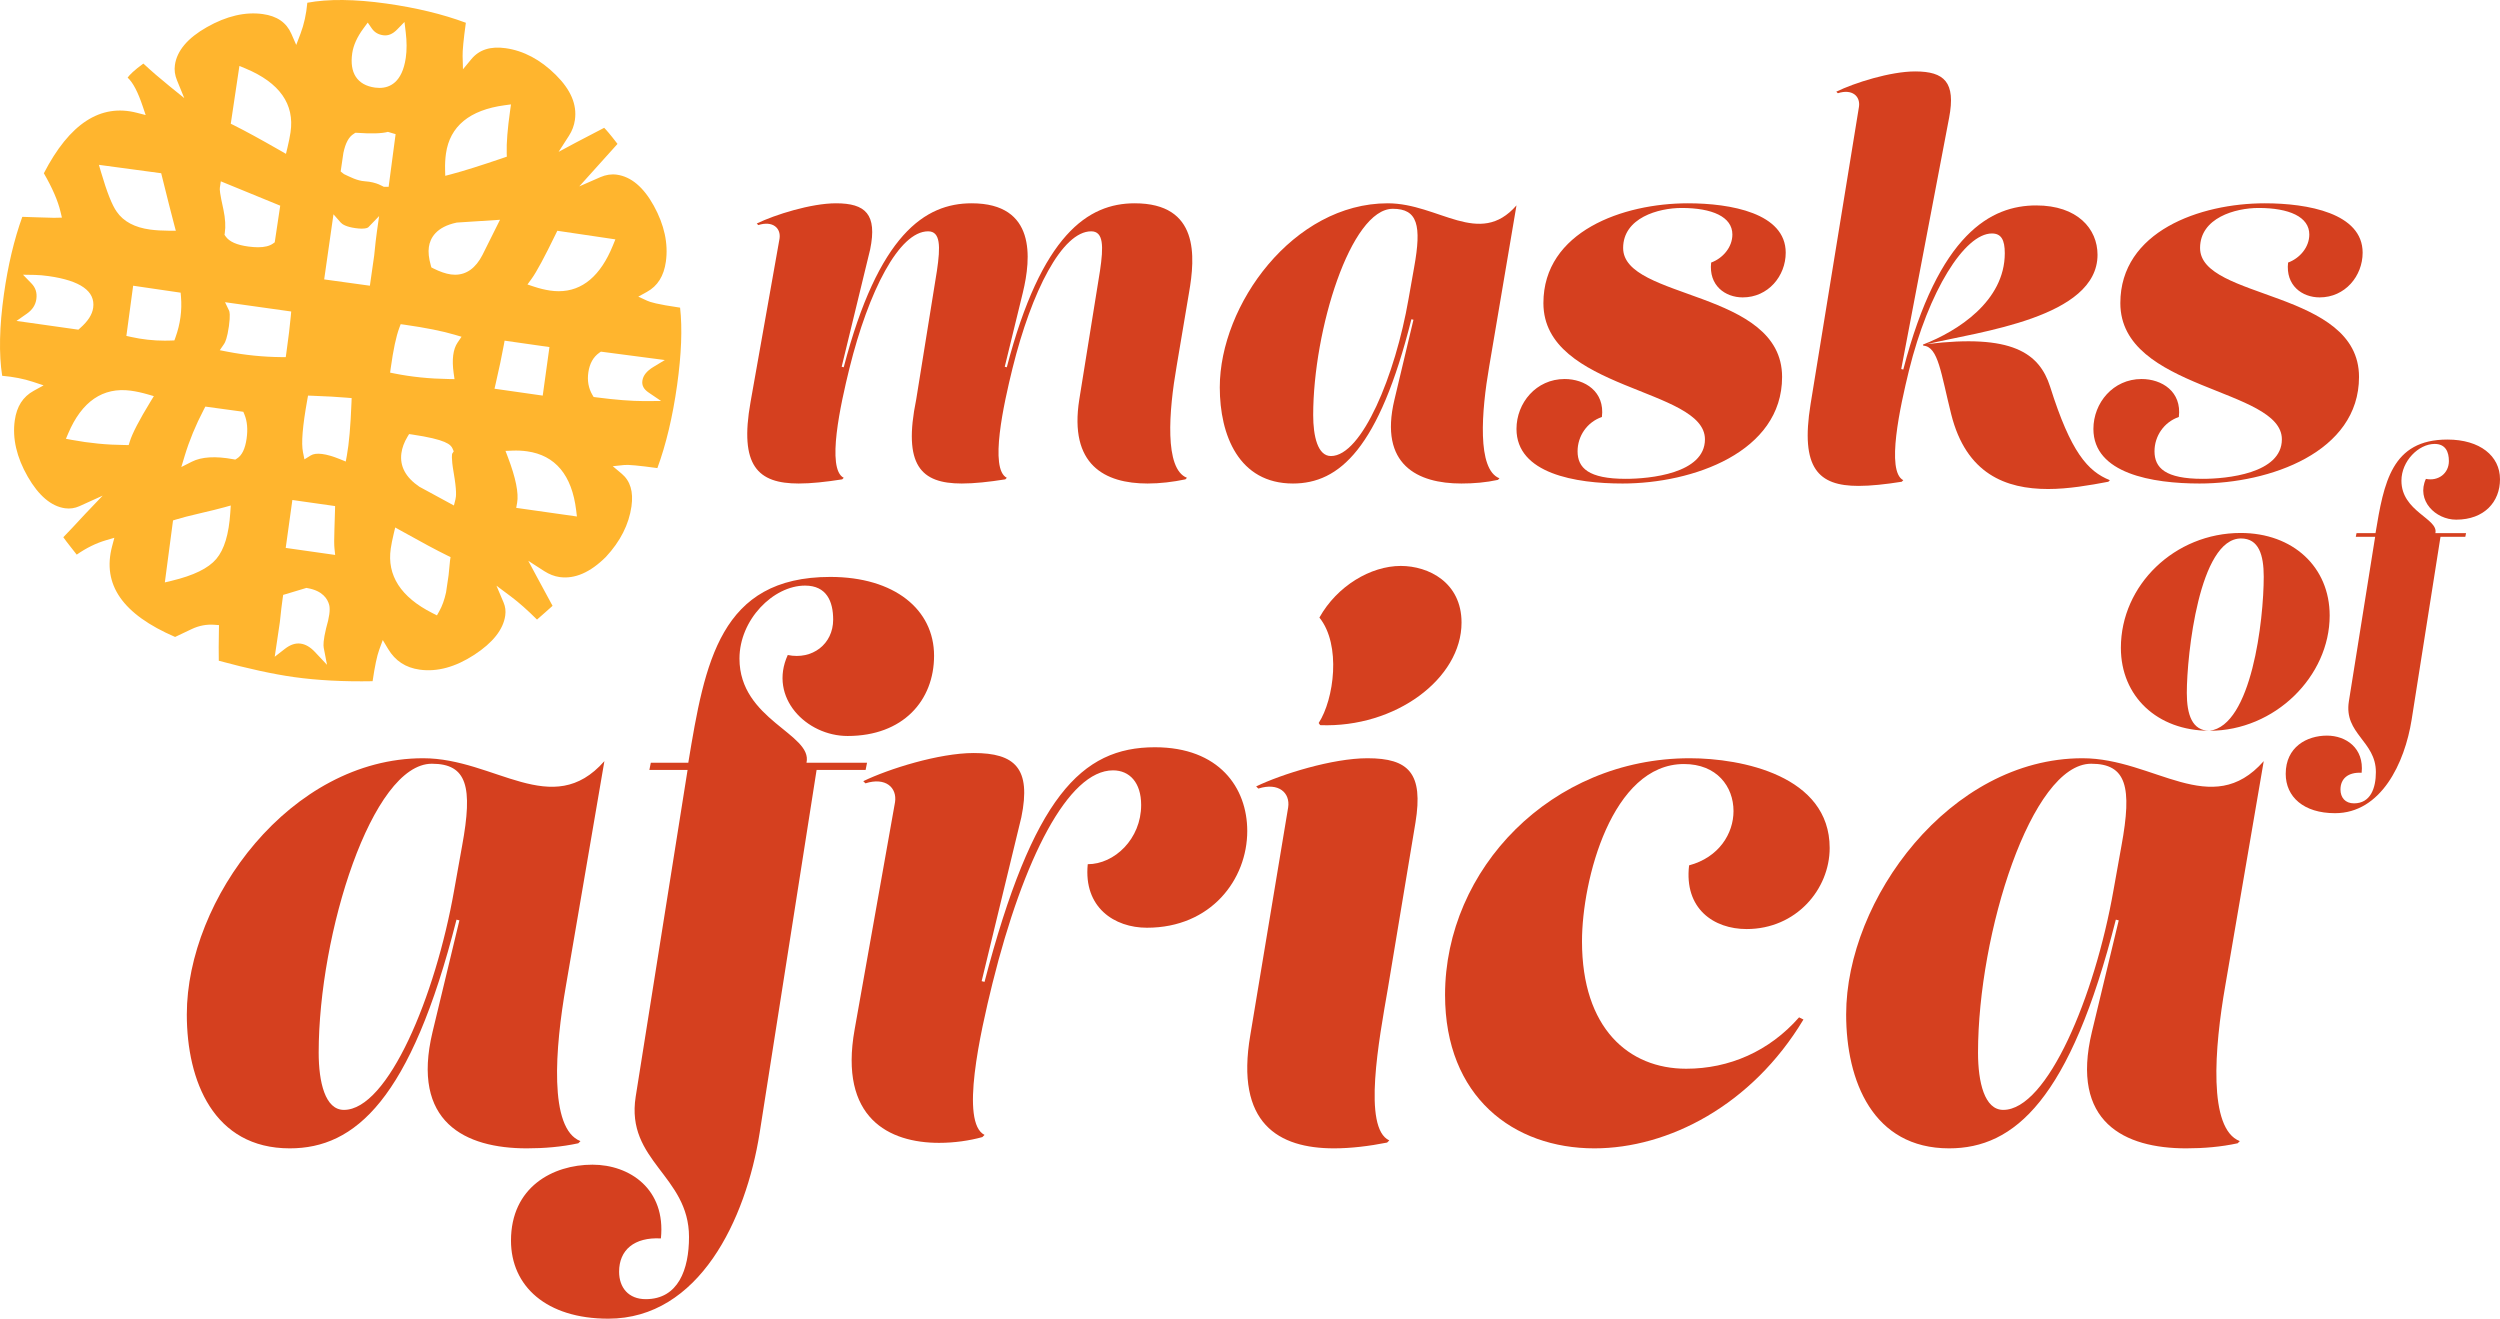 <?xml version="1.0" encoding="UTF-8" standalone="no"?>
<svg width="455px" height="240px" viewBox="0 0 455 240" version="1.1" xmlns="http://www.w3.org/2000/svg" xmlns:xlink="http://www.w3.org/1999/xlink" xmlns:sketch="http://www.bohemiancoding.com/sketch/ns">
    <title>logo-masks</title>
    <description>Created with Sketch (http://www.bohemiancoding.com/sketch)</description>
    <defs></defs>
    <g id="Page-1" stroke="none" stroke-width="1" fill="none" fill-rule="evenodd" sketch:type="MSPage">
        <g id="logo" sketch:type="MSLayerGroup">
            <path d="M154.596,67.034 C152.994,73.55 150.357,85.356 153.559,86.961 L153.277,87.244 C150.263,87.717 147.625,88 145.363,88 C137.918,88 134.528,84.788 136.599,73.173 L141.877,43.422 C142.159,41.534 140.652,40.117 138.012,40.966 L137.73,40.683 C141.028,39.076 147.625,37 152.146,37 C157.518,37 159.685,38.984 158.366,45.406 L153.183,66.749 L153.559,66.845 C159.871,42.667 168.353,37 176.833,37 C188.609,37 187.668,47.011 186.16,53.244 L182.863,66.749 L183.239,66.845 C189.552,42.667 198.034,37 206.512,37 C218.29,37 217.537,46.728 216.405,53.244 L214.145,66.655 C212.732,74.778 211.883,85.356 216.028,86.961 L215.746,87.244 C213.484,87.717 211.129,88 208.867,88 C201.048,88 194.547,84.6 196.431,72.701 L200.199,49.278 C200.858,44.838 200.858,42.1 198.598,42.1 C193.322,42.1 187.763,52.961 184.276,67.034 C182.673,73.55 180.035,85.356 183.239,86.961 L182.957,87.244 C179.941,87.717 177.303,88 175.042,88 C167.599,88 164.3,84.694 166.75,72.701 L170.521,49.278 C171.179,44.838 171.179,42.1 168.918,42.1 C163.642,42.1 158.082,52.961 154.596,67.034" id="Fill-1" fill="#D5401F" sketch:type="MSShapeGroup"></path>
            <path d="M271.032,66.71 C269.626,74.848 268.781,85.445 272.905,87.053 L272.625,87.337 C270.468,87.811 268.218,88 265.968,88 C258,88 250.968,84.593 253.782,72.767 L257.249,58.194 L256.875,58.1 C250.968,81.661 243.75,88 235.312,88 C225.469,88 222,79.201 222,70.494 C222,55.45 235.406,37 252.563,37 C261.843,37 269.249,45.138 276,37.378 L271.032,66.71 L271.032,66.71 Z M239,75.546 C239,79.415 239.831,83 242.232,83 C247.861,83 253.956,68.282 256.354,54.415 L257.372,48.66 C258.756,41.02 258.017,38 253.493,38 C245.832,38 239,60.076 239,75.546 L239,75.546 Z" id="Fill-2" fill="#D5401F" sketch:type="MSShapeGroup"></path>
            <path d="M276,78.065 C276,73.334 279.581,68.981 284.763,68.981 C288.438,68.981 292.113,71.252 291.548,75.889 C288.816,76.835 287.119,79.39 287.119,82.133 C287.119,85.162 289.098,87.148 295.882,87.148 C300.217,87.148 310.301,86.203 310.301,79.957 C310.301,70.591 280.9,71.063 280.9,55.167 C280.9,42.109 295.411,37 307.19,37 C315.01,37 325,38.797 325,45.988 C325,50.247 321.796,54.126 317.178,54.126 C313.974,54.126 310.959,51.949 311.43,47.787 C313.503,47.029 315.293,45.043 315.293,42.678 C315.293,39.46 311.62,37.85 306.059,37.85 C301.818,37.85 295.411,39.649 295.411,45.138 C295.411,54.598 324.34,52.707 324.34,68.603 C324.34,82.322 308.037,88 295.317,88 C286.742,88 276,86.203 276,78.065" id="Fill-3" fill="#D5401F" sketch:type="MSShapeGroup"></path>
            <path d="M349.962,62.722 C356.338,60.264 364.871,54.781 364.871,46.085 C364.871,43.627 364.213,42.492 362.526,42.492 C357.557,42.492 350.992,52.986 347.428,67.449 C345.835,73.971 343.21,85.787 346.398,87.394 L346.116,87.677 C343.116,88.151 340.491,88.434 338.24,88.434 C330.926,88.434 327.644,85.219 329.518,73.593 L338.334,19.427 C338.614,17.536 337.115,16.118 334.489,16.97 L334.207,16.687 C337.489,15.078 344.052,13 348.556,13 C353.9,13 355.963,14.984 354.742,21.413 L346.024,67.164 L346.398,67.26 C352.868,42.398 362.433,37.388 370.591,37.388 C378.092,37.388 381.749,41.641 381.749,46.368 C381.749,57.807 360.276,60.359 350.711,62.628 C366.183,60.736 371.153,64.234 373.123,70.378 C376.873,82.289 379.968,85.787 384,87.394 L383.719,87.677 C380.249,88.339 376.405,89 372.748,89 C365.058,89 357.838,86.259 355.119,75.388 C353.244,67.921 352.774,63.1 350.054,62.911 L349.962,62.722" id="Fill-4" fill="#D5401F" sketch:type="MSShapeGroup"></path>
            <path d="M381,78.065 C381,73.334 384.583,68.981 389.765,68.981 C393.44,68.981 397.114,71.252 396.548,75.889 C393.816,76.835 392.12,79.39 392.12,82.133 C392.12,85.162 394.1,87.148 400.883,87.148 C405.219,87.148 415.301,86.203 415.301,79.957 C415.301,70.591 385.902,71.063 385.902,55.167 C385.902,42.109 400.413,37 412.192,37 C420.012,37 430,38.797 430,45.988 C430,50.247 426.797,54.126 422.18,54.126 C418.975,54.126 415.961,51.949 416.431,47.787 C418.505,47.029 420.294,45.043 420.294,42.678 C420.294,39.46 416.62,37.85 411.059,37.85 C406.82,37.85 400.413,39.649 400.413,45.138 C400.413,54.598 429.341,52.707 429.341,68.603 C429.341,82.322 413.039,88 400.319,88 C391.742,88 381,86.203 381,78.065" id="Fill-5" fill="#D5401F" sketch:type="MSShapeGroup"></path>
            <path d="M424,112.027 C424,123.114 414.001,133 402.133,133 C392.6,133 386,126.72 386,117.906 C386,106.485 395.8,97 407.8,97 C417.335,97 424,103.211 424,112.027 L424,112.027 Z M412,104.96 C412,101.011 411.104,98 407.863,98 C400.276,98 398,119.147 398,126.107 C398,130.056 398.966,133 402.138,133 C409.793,132.063 412,112.857 412,104.96 L412,104.96 Z" id="Fill-6" fill="#D5401F" sketch:type="MSShapeGroup"></path>
            <path d="M445.433,80 C451.346,80 455,82.981 455,87.223 C455,91.332 452.142,94.579 447.026,94.579 C443.24,94.579 439.717,91.067 441.513,87.156 C443.771,87.621 445.698,86.163 445.698,83.909 C445.698,82.253 445.101,80.795 443.106,80.795 C440.183,80.795 437.06,83.909 437.06,87.488 C437.06,93.121 443.838,94.381 443.24,97.032 L448.82,97.032 L448.688,97.695 L444.17,97.695 L438.921,130.967 C437.66,138.919 433.34,148 424.969,148 C419.255,148 416,145.018 416,140.842 C416,135.937 419.853,133.882 423.508,133.882 C426.962,133.882 430.284,136.137 429.82,140.642 C427.361,140.511 425.966,141.704 425.966,143.693 C425.966,145.151 426.83,146.211 428.423,146.211 C431.413,146.211 432.41,143.493 432.41,140.511 C432.41,134.877 426.564,133.551 427.493,127.653 L432.276,97.695 L428.756,97.695 L428.889,97.032 L432.343,97.032 C433.871,87.819 435.268,80 445.433,80 Z" id="Fill-7" fill="#D5401F" sketch:type="MSShapeGroup"></path>
            <path d="M103.007,179.362 C101.028,190.689 99.84,205.443 105.647,207.683 L105.249,208.078 C102.216,208.737 99.048,209 95.883,209 C84.667,209 74.771,204.257 78.729,187.792 L83.612,167.506 L83.084,167.375 C74.771,200.175 64.612,209 52.736,209 C38.881,209 34,196.749 34,184.63 C34,163.686 52.868,138 77.015,138 C90.076,138 100.5,149.329 110,138.527 L103.007,179.362 L103.007,179.362 Z M58,191.564 C58,196.98 59.181,202 62.592,202 C70.594,202 79.252,181.396 82.663,161.981 L84.107,153.923 C86.075,143.227 85.025,139 78.596,139 C67.708,139 58,169.906 58,191.564 L58,191.564 Z" id="Fill-8" fill="#D5401F" sketch:type="MSShapeGroup"></path>
            <path d="M125.27,138.816 C128.287,120.527 131.041,105 151.111,105 C162.786,105 170,110.922 170,119.343 C170,127.5 164.36,133.949 154.26,133.949 C146.781,133.949 139.829,126.974 143.372,119.211 C147.833,120.132 151.636,117.237 151.636,112.765 C151.636,109.474 150.455,106.579 146.521,106.579 C140.748,106.579 134.583,112.765 134.583,119.869 C134.583,131.054 147.964,133.554 146.781,138.816 L157.802,138.816 L157.54,140.132 L148.62,140.132 L138.255,206.184 C135.764,221.972 127.236,240 110.708,240 C99.429,240 93,234.078 93,225.789 C93,216.052 100.608,211.972 107.824,211.972 C114.644,211.972 121.203,216.447 120.284,225.394 C115.432,225.131 112.676,227.5 112.676,231.446 C112.676,234.341 114.382,236.447 117.531,236.447 C123.433,236.447 125.401,231.051 125.401,225.131 C125.401,213.946 113.857,211.314 115.694,199.605 L125.139,140.132 L118.185,140.132 L118.449,138.816 L125.27,138.816" id="Fill-9" fill="#D5401F" sketch:type="MSShapeGroup"></path>
            <path d="M179.185,206.554 L178.791,206.949 C176.426,207.606 173.669,208 170.91,208 C161.846,208 152.651,203.532 155.542,187.372 L162.897,145.985 C163.291,143.357 161.189,141.388 157.51,142.569 L157.116,142.174 C161.715,139.942 170.91,137.051 177.214,137.051 C184.702,137.051 187.723,139.811 185.884,148.745 L178.66,178.57 L179.185,178.701 C187.986,145.065 196.787,136 210.186,136 C221.878,136 227,143.357 227,151.242 C227,160.044 220.433,168.847 208.741,168.847 C202.829,168.847 197.181,165.168 197.97,157.285 C202.829,157.285 207.69,152.685 207.69,146.511 C207.69,142.437 205.588,140.205 202.568,140.205 C194.422,140.205 186.278,156.234 180.63,178.964 C178.397,188.029 174.718,204.321 179.185,206.554" id="Fill-10" fill="#D5401F" sketch:type="MSShapeGroup"></path>
            <path d="M234.446,146.941 C234.843,144.31 232.724,142.34 229.018,143.521 L228.619,143.127 C233.254,140.893 242.523,138 248.879,138 C256.426,138 259.073,140.762 257.616,149.702 L252.586,179.943 C250.997,189.146 247.951,205.318 252.851,207.553 L252.453,207.948 C249.143,208.605 245.833,209 242.788,209 C232.724,209 224.78,204.529 227.561,188.357 L234.446,146.941 L234.446,146.941 Z M240,131.587 C242.801,127.278 244.134,117.358 240.133,112.397 C243.334,106.654 249.469,103 254.935,103 C260.001,103 266,106.001 266,113.312 C266,123.494 254.001,132.501 240.267,131.978 L240,131.587 L240,131.587 Z" id="Fill-11" fill="#D5401F" sketch:type="MSShapeGroup"></path>
            <path d="M307.546,138 C316.957,138 333,141.162 333,154.333 C333,161.843 326.9,169.087 317.885,169.087 C311.92,169.087 306.484,165.398 307.414,157.495 C312.848,156.046 315.499,151.7 315.499,147.616 C315.499,143.136 312.451,139.054 306.484,139.054 C293.36,139.054 287.923,160.13 287.923,171.327 C287.923,187.133 296.408,194.509 306.881,194.509 C314.703,194.509 321.996,191.349 327.431,185.157 L328.226,185.552 C318.814,201.227 303.568,209 290.178,209 C275.463,209 263,199.648 263,181.075 C263,158.154 282.356,138 307.546,138" id="Fill-12" fill="#D5401F" sketch:type="MSShapeGroup"></path>
            <path d="M405.006,179.362 C403.026,190.689 401.84,205.443 407.645,207.683 L407.249,208.078 C404.216,208.737 401.048,209 397.881,209 C386.665,209 376.77,204.257 380.729,187.792 L385.61,167.506 L385.082,167.375 C376.77,200.175 366.61,209 354.736,209 C340.881,209 336,196.749 336,184.63 C336,163.686 354.868,138 379.013,138 C392.076,138 402.5,149.329 412,138.527 L405.006,179.362 L405.006,179.362 Z M360,191.564 C360,196.98 361.181,202 364.591,202 C372.595,202 381.253,181.396 384.663,161.981 L386.107,153.923 C388.075,143.227 387.025,139 380.597,139 C369.708,139 360,169.906 360,191.564 L360,191.564 Z" id="Fill-13" fill="#D5401F" sketch:type="MSShapeGroup"></path>
            <path d="M123.231,70.107 C124.018,64.511 124.202,59.767 123.778,55.993 C119.531,55.375 118.325,54.982 117.79,54.735 L116.168,53.989 L117.733,53.128 C119.688,52.051 120.819,50.247 121.189,47.617 C121.648,44.345 120.91,40.924 118.992,37.447 C117.123,34.058 114.86,32.155 112.267,31.791 C111.272,31.653 110.267,31.804 109.252,32.247 L105.43,33.923 L112.386,26.192 C111.022,24.408 110.314,23.614 109.959,23.261 C107.749,24.396 106.007,25.305 104.736,25.988 L101.662,27.64 L103.551,24.707 C104.127,23.816 104.491,22.843 104.635,21.814 C105.028,19.02 103.886,16.337 101.141,13.615 C98.361,10.86 95.292,9.229 92.021,8.77 C89.287,8.388 87.226,9.028 85.79,10.761 L84.26,12.611 L84.195,10.21 C84.17,9.213 84.361,7.224 84.784,4.143 C80.6,2.583 75.738,1.407 70.319,0.645 C64.573,-0.163 59.731,-0.213 55.932,0.5 C55.744,2.571 55.33,4.455 54.699,6.116 L53.915,8.179 L53.031,6.158 C52.131,4.102 50.432,2.925 47.839,2.562 C44.644,2.115 41.225,2.913 37.652,4.94 C34.156,6.918 32.199,9.238 31.833,11.84 C31.702,12.766 31.826,13.67 32.208,14.606 L33.538,17.856 L30.808,15.647 C29.11,14.274 27.526,12.905 26.094,11.57 C24.4,12.793 23.602,13.613 23.227,14.123 C24.202,15.016 25.092,16.721 25.982,19.365 L26.512,20.94 L24.903,20.526 C18.28,18.816 12.645,22.5 7.982,31.534 C9.521,34.193 10.54,36.544 11.011,38.528 L11.269,39.607 L9.823,39.641 C9.227,39.641 8.223,39.612 6.808,39.555 C5.616,39.508 4.697,39.479 4.059,39.465 C2.574,43.581 1.449,48.311 0.716,53.53 C-0.117,59.445 -0.223,64.443 0.397,68.394 C2.446,68.574 4.318,68.941 5.974,69.487 L7.935,70.134 L6.127,71.132 C4.17,72.211 3.044,73.973 2.687,76.519 C2.228,79.784 3.024,83.23 5.053,86.761 C7.041,90.219 9.324,92.15 11.842,92.505 C12.741,92.627 13.617,92.503 14.455,92.125 L18.684,90.208 L15.478,93.568 C14.983,94.085 14.238,94.885 13.247,95.968 C12.544,96.73 11.975,97.328 11.524,97.775 C11.842,98.227 12.256,98.778 12.766,99.42 C13.244,100.023 13.642,100.531 13.963,100.944 C15.703,99.731 17.489,98.852 19.279,98.326 L20.812,97.876 L20.403,99.421 C18.556,106.394 22.308,111.795 31.868,115.926 C32.846,115.454 33.859,114.975 34.908,114.483 C36.221,113.865 37.602,113.6 39.009,113.708 L39.86,113.771 L39.842,114.624 C39.796,116.957 39.789,118.849 39.82,120.257 C45.179,121.706 49.767,122.704 53.468,123.223 C57.756,123.826 62.576,124.077 67.813,123.98 C68.216,121.238 68.611,119.362 69.015,118.261 L69.663,116.485 L70.633,118.106 C71.938,120.283 73.815,121.515 76.378,121.875 C79.542,122.32 82.879,121.414 86.312,119.18 C89.698,116.973 91.598,114.568 91.954,112.031 C92.072,111.192 91.974,110.417 91.655,109.664 L90.354,106.594 L93.025,108.592 C94.43,109.644 96.013,111.046 97.735,112.764 C98.137,112.427 98.635,111.99 99.227,111.455 C99.783,110.95 100.229,110.554 100.566,110.262 C99.39,108.098 98.467,106.392 97.795,105.142 L96.144,102.068 L99.076,103.958 C99.97,104.531 100.902,104.891 101.846,105.025 C104.61,105.412 107.434,104.185 110.265,101.365 C112.89,98.548 114.465,95.445 114.927,92.164 C115.303,89.482 114.721,87.536 113.146,86.212 L111.521,84.85 L113.631,84.628 C114.323,84.554 116.249,84.727 119.643,85.192 C121.218,80.913 122.425,75.843 123.231,70.107 L123.231,70.107 Z M96.764,50.719 C97.64,49.511 99.115,46.776 101.146,42.591 L101.433,42 L112,43.565 L111.544,44.686 C109.302,50.202 105.985,53 101.686,53 C101.178,53 100.656,52.961 100.12,52.883 C99.169,52.741 98.187,52.504 97.201,52.176 L96,51.775 L96.764,50.719 L96.764,50.719 Z M81.165,27.954 C81.871,22.976 85.466,20.015 91.85,19.155 L93,19 L92.84,20.14 C92.371,23.444 92.163,26.047 92.223,27.873 L92.244,28.513 L91.632,28.724 C87.479,30.143 84.364,31.123 82.112,31.716 L81.036,32 L81.007,30.898 C80.98,29.876 81.033,28.886 81.165,27.954 L81.165,27.954 Z M64.104,9.693 C64.314,8.239 65.006,6.712 66.16,5.152 L66.929,4.109 L67.665,5.174 C68.159,5.886 68.847,6.295 69.768,6.42 C70.648,6.533 71.459,6.206 72.268,5.379 L73.614,4 L73.845,5.89 C74.049,7.578 74.052,9.137 73.852,10.523 C73.199,15.05 70.886,16 69.06,16 C68.805,16 68.539,15.982 68.265,15.945 C66.637,15.721 65.452,15.05 64.741,13.948 C64.062,12.894 63.849,11.465 64.104,9.693 L64.104,9.693 Z M43.573,12 L44.706,12.473 C50.89,15.06 53.639,18.963 52.876,24.076 C52.75,24.91 52.571,25.818 52.333,26.803 L52.047,28 L50.936,27.363 C47.389,25.33 44.579,23.799 42.582,22.807 L42,22.518 L43.573,12 L43.573,12 Z M40.017,34.158 L40.188,33 L41.326,33.467 C45.25,35.07 48.255,36.303 50.343,37.162 L51,37.432 L50.002,44.103 L49.691,44.325 C49.051,44.78 48.159,45 46.965,45 C46.448,45 45.865,44.957 45.216,44.872 C43.086,44.59 41.724,43.981 41.054,43.013 L40.862,42.734 L40.911,42.404 C41.09,41.209 41.007,39.783 40.668,38.165 C39.977,35.063 39.97,34.47 40.017,34.158 L40.017,34.158 Z M40.789,62.587 C40.987,62.299 41.361,61.502 41.66,59.381 C41.954,57.287 41.762,56.678 41.696,56.543 L40.956,55 L53,56.693 L52.923,57.56 C52.778,59.21 52.507,61.447 52.119,64.205 L52.007,65 L51.205,64.995 C47.899,64.965 44.589,64.632 41.37,64.005 L40,63.738 L40.789,62.587 L40.789,62.587 Z M32.94,54.017 C33.148,56.488 32.813,58.961 31.952,61.364 L31.739,61.955 L31.134,61.979 C30.756,61.992 30.379,62 30.003,62 C27.922,62 25.845,61.771 23.827,61.32 L23,61.135 L24.232,52 L32.877,53.267 L32.94,54.017 L32.94,54.017 Z M29.337,31.529 L29.483,32.117 C30.461,36.07 31.202,38.995 31.704,40.889 L32,42 L30.805,41.993 C29.479,41.986 28.31,41.913 27.327,41.782 C24.514,41.403 22.47,40.312 21.249,38.538 C20.401,37.356 19.461,34.986 18.382,31.306 L18,30 L29.337,31.529 L29.337,31.529 Z M3,58.408 L4.89,57.088 C5.901,56.381 6.466,55.51 6.617,54.428 C6.774,53.293 6.481,52.361 5.719,51.578 L4.188,50 L6.378,50.036 C7.098,50.049 7.935,50.123 8.867,50.254 C14.654,51.075 17.377,53.014 16.958,56.02 C16.785,57.255 16.004,58.468 14.57,59.728 L14.262,60 L3,58.408 L3,58.408 Z M27.418,73.047 C25.355,76.421 24.074,78.886 23.615,80.375 L23.422,81 L22.744,80.995 C19.495,80.969 16.241,80.654 13.075,80.06 L12,79.859 L12.414,78.884 C14.89,73.055 18.73,70.422 23.817,71.106 C24.768,71.236 25.807,71.461 26.902,71.778 L28,72.096 L27.418,73.047 L27.418,73.047 Z M41.915,93.288 C41.655,97.248 40.819,100.01 39.361,101.732 C37.917,103.437 35.259,104.736 31.231,105.705 L30,106 L31.491,94.721 L32.03,94.552 C32.997,94.249 34.472,93.867 36.415,93.418 C38.342,92.972 39.811,92.609 40.824,92.327 L42,92 L41.915,93.288 L41.915,93.288 Z M44.879,79.848 C44.61,81.705 44.037,82.883 43.125,83.454 L42.816,83.646 L42.456,83.579 C39.228,82.984 36.683,83.133 34.924,84.026 L33,85 L33.61,82.978 C34.453,80.189 35.619,77.36 37.076,74.57 L37.373,74 L44.284,74.944 L44.483,75.421 C44.994,76.641 45.127,78.129 44.879,79.848 L44.879,79.848 Z M58.919,117.896 L59.518,121 L57.303,118.645 C56.476,117.765 55.604,117.258 54.715,117.14 C53.77,117.014 52.837,117.324 51.849,118.091 L50,119.528 L50.93,113.247 C51.132,111.298 51.307,109.812 51.455,108.826 L51.537,108.268 L52.105,108.103 C53.47,107.707 54.611,107.363 55.524,107.073 L55.755,107 L55.993,107.042 C58.704,107.526 59.625,108.983 59.92,110.122 C60.123,110.988 59.942,112.328 59.35,114.359 C58.838,116.467 58.833,117.45 58.919,117.896 L58.919,117.896 Z M52,99.72 L53.21,91 L60.986,92.105 L60.971,92.909 C60.96,93.597 60.923,94.772 60.863,96.438 C60.802,98.052 60.807,99.195 60.876,99.84 L61,101 L52,99.72 L52,99.72 Z M63.967,73.326 C63.804,77.534 63.522,80.75 63.134,82.885 L62.928,84 L61.869,83.568 C59.348,82.537 57.488,82.306 56.544,82.896 L55.407,83.603 L55.142,82.302 C54.807,80.667 55.063,77.552 55.922,72.782 L56.062,72 L56.866,72.029 C59.365,72.117 61.469,72.236 63.121,72.379 L64,72.454 L63.967,73.326 L63.967,73.326 Z M68.606,42.084 C68.455,43.146 68.286,44.62 68.103,46.508 L67.319,52 L59,50.851 L60.692,39 L62,40.491 C62.299,40.832 63.009,41.288 64.702,41.522 C65.127,41.581 65.51,41.614 65.848,41.614 C66.723,41.614 66.988,41.406 67.05,41.344 L69,39.325 L68.606,42.084 L68.606,42.084 Z M70.731,34 L69.853,34 C69.767,34 68.616,33.129 66.393,32.992 C64.966,32.897 63.694,32.19 62.603,31.688 L62,31.209 L62.496,27.842 C62.876,26.014 63.492,24.885 64.403,24.345 L64.669,24.163 L64.981,24.173 C67.611,24.362 69.533,24.298 70.6,24 L72,24.414 L70.731,34 L70.731,34 Z M81.906,102.017 C81.848,102.419 81.761,103.309 81.643,104.686 L81.183,107.811 C80.887,109.163 80.481,110.288 79.965,111.213 L79.525,112 L78.698,111.582 C72.946,108.674 70.396,104.718 71.12,99.822 C71.231,99.064 71.405,98.185 71.646,97.185 L71.928,96 L73.03,96.616 C76.73,98.685 79.549,100.194 81.407,101.102 L82,101.39 L81.906,102.017 L81.906,102.017 Z M82.894,90.884 L82.612,92 L76.315,88.58 C73.813,86.877 72.74,84.843 73.053,82.487 C73.184,81.502 73.554,80.498 74.151,79.505 L74.456,79 L75.016,79.082 C81.185,80 82.05,80.896 82.376,81.666 L82.579,82.144 L82.298,82.576 C82.288,82.608 82.078,83.21 82.57,86.03 C83.135,89.292 83.026,90.363 82.894,90.884 L82.894,90.884 Z M83.286,62.338 C82.455,63.558 82.214,65.44 82.568,67.93 L82.721,69 L81.651,68.983 C78.188,68.932 74.889,68.596 71.846,67.987 L71,67.817 L71.119,66.953 C71.583,63.621 72.09,61.246 72.666,59.692 L72.923,59 L73.649,59.101 C77.452,59.642 80.528,60.257 82.791,60.93 L84,61.288 L83.286,62.338 L83.286,62.338 Z M87.8,46.417 C86.571,48.798 84.897,50 82.818,50 C82.575,50 82.327,49.983 82.071,49.948 C81.134,49.822 80.053,49.45 78.86,48.847 L78.51,48.669 L78.407,48.302 C78.033,46.983 77.919,45.886 78.055,44.952 C78.287,43.357 79.359,41.293 83.133,40.508 L91,40 L87.8,46.417 L87.8,46.417 Z M90,70.747 L90.224,69.778 C90.843,67.092 91.335,64.762 91.682,62.855 L91.838,62 L100,63.166 L98.776,72 L90,70.747 L90,70.747 Z M93.95,92.432 L94.114,91.53 C94.432,89.769 93.868,86.969 92.437,83.209 L92,82.064 L93.216,82.015 C94.171,81.974 95.086,82.018 95.933,82.14 C101.083,82.87 104.087,86.477 104.861,92.862 L105,94 L93.95,92.432 L93.95,92.432 Z M108.499,72.312 L108.041,72.251 L107.817,71.873 C107.1,70.657 106.853,69.263 107.084,67.731 C107.32,66.153 107.985,64.97 109.057,64.214 L109.364,64 L121,65.527 L118.92,66.784 C117.715,67.514 117.059,68.325 116.917,69.265 C116.786,70.135 117.146,70.825 118.048,71.439 L120.316,72.979 L117.27,73 C114.932,73 111.982,72.767 108.499,72.312 L108.499,72.312 Z" id="Fill-14" fill="#FFB52E" sketch:type="MSShapeGroup"></path>
        </g>
    </g>
</svg>